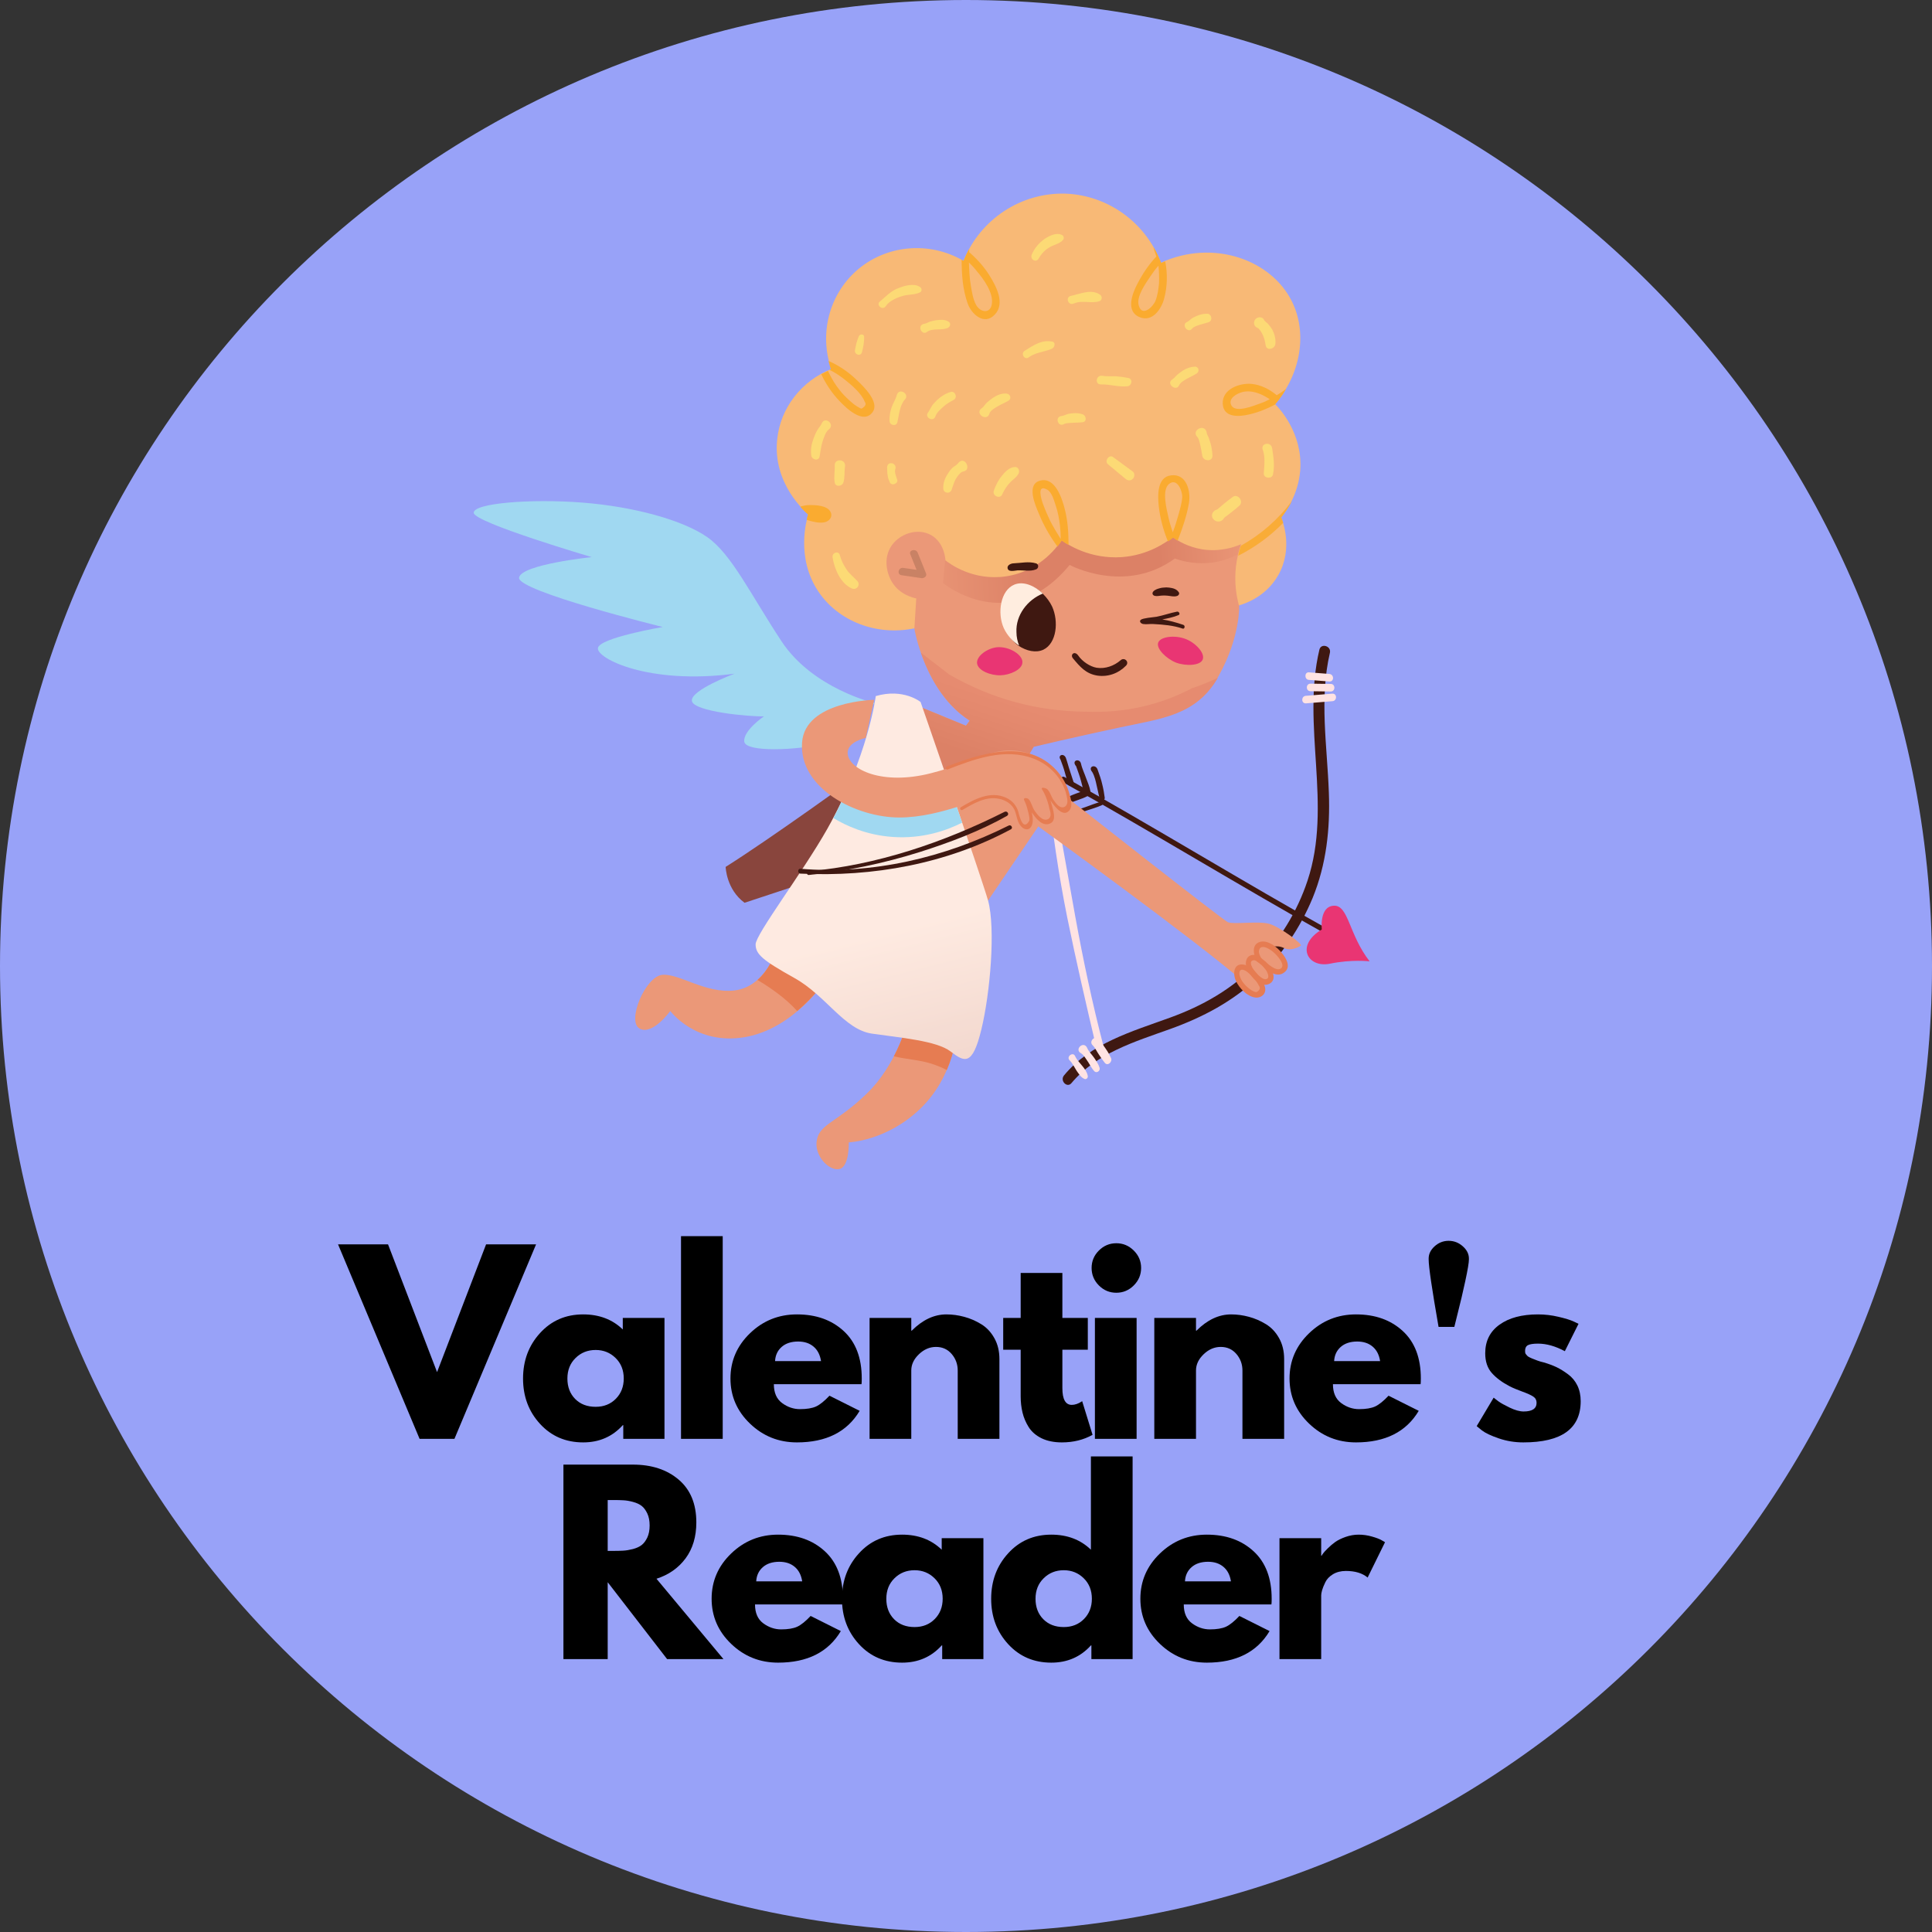<svg xmlns="http://www.w3.org/2000/svg" xmlns:xlink="http://www.w3.org/1999/xlink" width="500" zoomAndPan="magnify" viewBox="0 0 375 375" height="500" preserveAspectRatio="xMidYMid meet" version="1.0"><rect x="0" y="0" width="375" height="375" fill="#333333" stroke="none"/><defs><g/><clipPath id="3a33f49ab5"><path d="M 187.5 0 C 83.945 0 0 83.945 0 187.5 C 0 291.055 83.945 375 187.5 375 C 291.055 375 375 291.055 375 187.5 C 375 83.945 291.055 0 187.5 0 " clip-rule="nonzero"/></clipPath><clipPath id="1dc26541e4"><path d="M 91.949 97 L 170 97 L 170 146 L 91.949 146 Z M 91.949 97 " clip-rule="nonzero"/></clipPath><clipPath id="9c74e2815c"><path d="M 178 126 L 237 126 L 237 155 L 178 155 Z M 178 126 " clip-rule="nonzero"/></clipPath><clipPath id="afa4bdb0d4"><path d="M 178.32 137.098 C 178.32 137.098 179.785 144.641 182.93 154.172 C 183.613 153.91 184.293 153.648 184.977 153.438 C 190.008 150.77 195.406 149.301 201.066 148.934 L 199.336 147.152 L 200.645 144.953 C 200.645 144.953 209.242 142.91 217.418 141.184 C 225.488 139.453 232.145 138.879 236.391 131.547 C 234.766 132.332 233.086 133.012 231.359 133.59 C 225.07 136.887 218.254 138.406 210.969 138.145 C 201.434 138.094 192.523 135.684 184.242 130.918 C 182.406 129.504 180.574 128.09 178.738 126.676 C 180.152 130.762 182.984 136.523 188.227 139.875 L 187.492 140.867 Z M 178.32 137.098 " clip-rule="nonzero"/></clipPath><linearGradient x1="201.106" gradientTransform="matrix(0.524, 0, 0, 0.524, 91.948, 37.577)" y1="234.457" x2="227.23" gradientUnits="userSpaceOnUse" y2="154.344" id="a368079be5"><stop stop-opacity="1" stop-color="rgb(86.299%, 50.6%, 39.999%)" offset="0"/><stop stop-opacity="1" stop-color="rgb(86.473%, 50.774%, 40.173%)" offset="0.25"/><stop stop-opacity="1" stop-color="rgb(86.761%, 51.062%, 40.462%)" offset="0.266"/><stop stop-opacity="1" stop-color="rgb(86.992%, 51.291%, 40.692%)" offset="0.281"/><stop stop-opacity="1" stop-color="rgb(87.221%, 51.521%, 40.921%)" offset="0.297"/><stop stop-opacity="1" stop-color="rgb(87.451%, 51.75%, 41.15%)" offset="0.312"/><stop stop-opacity="1" stop-color="rgb(87.68%, 51.981%, 41.38%)" offset="0.328"/><stop stop-opacity="1" stop-color="rgb(87.909%, 52.209%, 41.609%)" offset="0.344"/><stop stop-opacity="1" stop-color="rgb(88.139%, 52.438%, 41.84%)" offset="0.359"/><stop stop-opacity="1" stop-color="rgb(88.368%, 52.669%, 42.068%)" offset="0.375"/><stop stop-opacity="1" stop-color="rgb(88.597%, 52.898%, 42.297%)" offset="0.391"/><stop stop-opacity="1" stop-color="rgb(88.828%, 53.127%, 42.528%)" offset="0.406"/><stop stop-opacity="1" stop-color="rgb(89.056%, 53.357%, 42.757%)" offset="0.408"/><stop stop-opacity="1" stop-color="rgb(89.172%, 53.471%, 42.871%)" offset="0.422"/><stop stop-opacity="1" stop-color="rgb(89.287%, 53.586%, 42.986%)" offset="0.438"/><stop stop-opacity="1" stop-color="rgb(89.516%, 53.816%, 43.216%)" offset="0.453"/><stop stop-opacity="1" stop-color="rgb(89.745%, 54.045%, 43.445%)" offset="0.469"/><stop stop-opacity="1" stop-color="rgb(90.03%, 54.329%, 43.73%)" offset="0.5"/><stop stop-opacity="1" stop-color="rgb(90.199%, 54.5%, 43.9%)" offset="0.592"/><stop stop-opacity="1" stop-color="rgb(90.199%, 54.5%, 43.9%)" offset="1"/></linearGradient><clipPath id="83740513e6"><path d="M 183 96 L 243 96 L 243 118 L 183 118 Z M 183 96 " clip-rule="nonzero"/></clipPath><clipPath id="79021c829c"><path d="M 207.617 109.652 C 207.617 109.652 218.359 115.469 228.055 108.398 C 228.055 108.398 234.766 111.227 241.262 106.984 C 243.098 105.777 242.102 104.051 239.637 102.164 C 232.355 100.906 217.156 98.289 205.781 96.402 C 196.086 101.535 183.457 108.762 183.457 108.762 L 183.035 113.164 C 183.09 113.215 195.98 123.797 207.617 109.652 Z M 207.617 109.652 " clip-rule="nonzero"/></clipPath><linearGradient x1="172.032" gradientTransform="matrix(0.524, 0, 0, 0.524, 91.948, 37.577)" y1="134.018" x2="289.264" gradientUnits="userSpaceOnUse" y2="127.239" id="50a252ac73"><stop stop-opacity="1" stop-color="rgb(90.901%, 57.619%, 45.537%)" offset="0"/><stop stop-opacity="1" stop-color="rgb(90.837%, 57.52%, 45.459%)" offset="0.008"/><stop stop-opacity="1" stop-color="rgb(90.707%, 57.324%, 45.305%)" offset="0.016"/><stop stop-opacity="1" stop-color="rgb(90.579%, 57.129%, 45.149%)" offset="0.023"/><stop stop-opacity="1" stop-color="rgb(90.451%, 56.932%, 44.995%)" offset="0.026"/><stop stop-opacity="1" stop-color="rgb(90.387%, 56.834%, 44.919%)" offset="0.031"/><stop stop-opacity="1" stop-color="rgb(90.323%, 56.737%, 44.841%)" offset="0.039"/><stop stop-opacity="1" stop-color="rgb(90.193%, 56.54%, 44.685%)" offset="0.047"/><stop stop-opacity="1" stop-color="rgb(90.065%, 56.345%, 44.531%)" offset="0.055"/><stop stop-opacity="1" stop-color="rgb(89.937%, 56.148%, 44.377%)" offset="0.062"/><stop stop-opacity="1" stop-color="rgb(89.809%, 55.952%, 44.221%)" offset="0.07"/><stop stop-opacity="1" stop-color="rgb(89.68%, 55.756%, 44.067%)" offset="0.078"/><stop stop-opacity="1" stop-color="rgb(89.551%, 55.56%, 43.913%)" offset="0.086"/><stop stop-opacity="1" stop-color="rgb(89.423%, 55.363%, 43.758%)" offset="0.094"/><stop stop-opacity="1" stop-color="rgb(89.294%, 55.168%, 43.604%)" offset="0.102"/><stop stop-opacity="1" stop-color="rgb(89.166%, 54.971%, 43.449%)" offset="0.109"/><stop stop-opacity="1" stop-color="rgb(88.972%, 54.678%, 43.216%)" offset="0.125"/><stop stop-opacity="1" stop-color="rgb(88.78%, 54.384%, 42.984%)" offset="0.133"/><stop stop-opacity="1" stop-color="rgb(88.652%, 54.189%, 42.83%)" offset="0.141"/><stop stop-opacity="1" stop-color="rgb(88.524%, 53.992%, 42.676%)" offset="0.148"/><stop stop-opacity="1" stop-color="rgb(88.394%, 53.796%, 42.52%)" offset="0.156"/><stop stop-opacity="1" stop-color="rgb(88.266%, 53.6%, 42.366%)" offset="0.164"/><stop stop-opacity="1" stop-color="rgb(88.138%, 53.404%, 42.212%)" offset="0.172"/><stop stop-opacity="1" stop-color="rgb(88.01%, 53.207%, 42.056%)" offset="0.18"/><stop stop-opacity="1" stop-color="rgb(87.881%, 53.012%, 41.902%)" offset="0.188"/><stop stop-opacity="1" stop-color="rgb(87.752%, 52.815%, 41.748%)" offset="0.195"/><stop stop-opacity="1" stop-color="rgb(87.624%, 52.62%, 41.592%)" offset="0.203"/><stop stop-opacity="1" stop-color="rgb(87.495%, 52.423%, 41.438%)" offset="0.211"/><stop stop-opacity="1" stop-color="rgb(87.367%, 52.228%, 41.284%)" offset="0.219"/><stop stop-opacity="1" stop-color="rgb(87.239%, 52.032%, 41.129%)" offset="0.227"/><stop stop-opacity="1" stop-color="rgb(87.109%, 51.836%, 40.974%)" offset="0.234"/><stop stop-opacity="1" stop-color="rgb(86.981%, 51.64%, 40.82%)" offset="0.242"/><stop stop-opacity="1" stop-color="rgb(86.853%, 51.443%, 40.665%)" offset="0.25"/><stop stop-opacity="1" stop-color="rgb(86.725%, 51.248%, 40.511%)" offset="0.258"/><stop stop-opacity="1" stop-color="rgb(86.597%, 51.051%, 40.356%)" offset="0.266"/><stop stop-opacity="1" stop-color="rgb(86.415%, 50.777%, 40.138%)" offset="0.281"/><stop stop-opacity="1" stop-color="rgb(86.299%, 50.6%, 39.999%)" offset="0.312"/><stop stop-opacity="1" stop-color="rgb(86.299%, 50.6%, 39.999%)" offset="0.375"/><stop stop-opacity="1" stop-color="rgb(86.299%, 50.6%, 39.999%)" offset="0.5"/><stop stop-opacity="1" stop-color="rgb(86.299%, 50.6%, 39.999%)" offset="0.625"/><stop stop-opacity="1" stop-color="rgb(86.299%, 50.6%, 39.999%)" offset="0.688"/><stop stop-opacity="1" stop-color="rgb(86.427%, 50.793%, 40.154%)" offset="0.703"/><stop stop-opacity="1" stop-color="rgb(86.633%, 51.109%, 40.402%)" offset="0.711"/><stop stop-opacity="1" stop-color="rgb(86.792%, 51.35%, 40.591%)" offset="0.719"/><stop stop-opacity="1" stop-color="rgb(86.949%, 51.591%, 40.782%)" offset="0.727"/><stop stop-opacity="1" stop-color="rgb(87.108%, 51.833%, 40.971%)" offset="0.734"/><stop stop-opacity="1" stop-color="rgb(87.265%, 52.074%, 41.162%)" offset="0.742"/><stop stop-opacity="1" stop-color="rgb(87.424%, 52.315%, 41.351%)" offset="0.75"/><stop stop-opacity="1" stop-color="rgb(87.581%, 52.556%, 41.542%)" offset="0.758"/><stop stop-opacity="1" stop-color="rgb(87.74%, 52.795%, 41.731%)" offset="0.766"/><stop stop-opacity="1" stop-color="rgb(87.897%, 53.036%, 41.922%)" offset="0.773"/><stop stop-opacity="1" stop-color="rgb(88.055%, 53.278%, 42.113%)" offset="0.781"/><stop stop-opacity="1" stop-color="rgb(88.213%, 53.519%, 42.302%)" offset="0.789"/><stop stop-opacity="1" stop-color="rgb(88.371%, 53.76%, 42.493%)" offset="0.797"/><stop stop-opacity="1" stop-color="rgb(88.528%, 54.001%, 42.682%)" offset="0.805"/><stop stop-opacity="1" stop-color="rgb(88.687%, 54.242%, 42.873%)" offset="0.812"/><stop stop-opacity="1" stop-color="rgb(88.844%, 54.483%, 43.062%)" offset="0.82"/><stop stop-opacity="1" stop-color="rgb(89.003%, 54.724%, 43.253%)" offset="0.828"/><stop stop-opacity="1" stop-color="rgb(89.16%, 54.964%, 43.442%)" offset="0.836"/><stop stop-opacity="1" stop-color="rgb(89.319%, 55.205%, 43.633%)" offset="0.844"/><stop stop-opacity="1" stop-color="rgb(89.476%, 55.446%, 43.823%)" offset="0.852"/><stop stop-opacity="1" stop-color="rgb(89.635%, 55.687%, 44.012%)" offset="0.859"/><stop stop-opacity="1" stop-color="rgb(89.792%, 55.928%, 44.203%)" offset="0.867"/><stop stop-opacity="1" stop-color="rgb(89.951%, 56.169%, 44.392%)" offset="0.875"/><stop stop-opacity="1" stop-color="rgb(90.108%, 56.41%, 44.583%)" offset="0.883"/><stop stop-opacity="1" stop-color="rgb(90.266%, 56.651%, 44.772%)" offset="0.891"/><stop stop-opacity="1" stop-color="rgb(90.424%, 56.892%, 44.963%)" offset="0.898"/><stop stop-opacity="1" stop-color="rgb(90.582%, 57.132%, 45.152%)" offset="0.906"/><stop stop-opacity="1" stop-color="rgb(90.739%, 57.373%, 45.343%)" offset="0.914"/><stop stop-opacity="1" stop-color="rgb(90.898%, 57.614%, 45.534%)" offset="0.922"/><stop stop-opacity="1" stop-color="rgb(91.055%, 57.855%, 45.723%)" offset="0.93"/><stop stop-opacity="1" stop-color="rgb(91.214%, 58.096%, 45.914%)" offset="0.938"/><stop stop-opacity="1" stop-color="rgb(91.371%, 58.337%, 46.103%)" offset="0.945"/><stop stop-opacity="1" stop-color="rgb(91.53%, 58.578%, 46.294%)" offset="0.953"/><stop stop-opacity="1" stop-color="rgb(91.687%, 58.82%, 46.483%)" offset="0.961"/><stop stop-opacity="1" stop-color="rgb(91.846%, 59.061%, 46.674%)" offset="0.969"/><stop stop-opacity="1" stop-color="rgb(92.003%, 59.3%, 46.863%)" offset="0.974"/><stop stop-opacity="1" stop-color="rgb(92.082%, 59.421%, 46.959%)" offset="0.977"/><stop stop-opacity="1" stop-color="rgb(92.14%, 59.509%, 47.029%)" offset="0.984"/><stop stop-opacity="1" stop-color="rgb(92.2%, 59.599%, 47.099%)" offset="1"/></linearGradient><clipPath id="5738341f96"><path d="M 150 37.5 L 253 37.5 L 253 123 L 150 123 Z M 150 37.5 " clip-rule="nonzero"/></clipPath><clipPath id="29c2b7bdab"><path d="M 146 134 L 193 134 L 193 206 L 146 206 Z M 146 134 " clip-rule="nonzero"/></clipPath><clipPath id="f11d4e062b"><path d="M 178.688 136.262 C 178.688 136.262 175.383 133.535 169.984 135.109 C 169.984 135.109 168.52 146.789 160.551 160.93 C 155.781 169.359 146.664 181.355 146.664 183.293 C 146.664 185.23 148.027 186.383 154.211 189.84 C 160.395 193.297 163.855 199.844 169.254 200.629 C 174.652 201.414 181.777 201.992 184.504 204.086 C 187.23 206.18 188.75 206.965 190.477 199.844 C 192.207 192.719 193.258 180.254 191.789 174.809 C 190.215 169.414 178.688 136.262 178.688 136.262 Z M 178.688 136.262 " clip-rule="nonzero"/></clipPath><linearGradient x1="124.311" gradientTransform="matrix(0.524, 0, 0, 0.524, 91.948, 37.577)" y1="178.24" x2="162.529" gradientUnits="userSpaceOnUse" y2="331.111" id="0f8edc8d88"><stop stop-opacity="1" stop-color="rgb(99.599%, 91.8%, 88.199%)" offset="0"/><stop stop-opacity="1" stop-color="rgb(99.599%, 91.8%, 88.199%)" offset="0.137"/><stop stop-opacity="1" stop-color="rgb(99.599%, 91.8%, 88.199%)" offset="0.5"/><stop stop-opacity="1" stop-color="rgb(99.583%, 91.776%, 88.174%)" offset="0.625"/><stop stop-opacity="1" stop-color="rgb(99.466%, 91.588%, 87.982%)" offset="0.641"/><stop stop-opacity="1" stop-color="rgb(99.257%, 91.258%, 87.643%)" offset="0.656"/><stop stop-opacity="1" stop-color="rgb(99.049%, 90.929%, 87.305%)" offset="0.672"/><stop stop-opacity="1" stop-color="rgb(98.84%, 90.599%, 86.964%)" offset="0.688"/><stop stop-opacity="1" stop-color="rgb(98.631%, 90.269%, 86.626%)" offset="0.703"/><stop stop-opacity="1" stop-color="rgb(98.424%, 89.94%, 86.287%)" offset="0.719"/><stop stop-opacity="1" stop-color="rgb(98.215%, 89.61%, 85.948%)" offset="0.734"/><stop stop-opacity="1" stop-color="rgb(98.007%, 89.281%, 85.609%)" offset="0.75"/><stop stop-opacity="1" stop-color="rgb(97.798%, 88.951%, 85.271%)" offset="0.766"/><stop stop-opacity="1" stop-color="rgb(97.591%, 88.622%, 84.93%)" offset="0.781"/><stop stop-opacity="1" stop-color="rgb(97.382%, 88.292%, 84.592%)" offset="0.797"/><stop stop-opacity="1" stop-color="rgb(97.173%, 87.962%, 84.253%)" offset="0.812"/><stop stop-opacity="1" stop-color="rgb(96.965%, 87.633%, 83.914%)" offset="0.828"/><stop stop-opacity="1" stop-color="rgb(96.756%, 87.303%, 83.575%)" offset="0.844"/><stop stop-opacity="1" stop-color="rgb(96.548%, 86.972%, 83.237%)" offset="0.859"/><stop stop-opacity="1" stop-color="rgb(96.339%, 86.642%, 82.896%)" offset="0.863"/><stop stop-opacity="1" stop-color="rgb(96.236%, 86.478%, 82.727%)" offset="0.875"/><stop stop-opacity="1" stop-color="rgb(96.132%, 86.313%, 82.558%)" offset="0.891"/><stop stop-opacity="1" stop-color="rgb(95.923%, 85.983%, 82.219%)" offset="0.906"/><stop stop-opacity="1" stop-color="rgb(95.715%, 85.654%, 81.88%)" offset="0.922"/><stop stop-opacity="1" stop-color="rgb(95.506%, 85.324%, 81.541%)" offset="0.938"/><stop stop-opacity="1" stop-color="rgb(95.297%, 84.995%, 81.203%)" offset="0.953"/><stop stop-opacity="1" stop-color="rgb(95.09%, 84.665%, 80.862%)" offset="0.969"/><stop stop-opacity="1" stop-color="rgb(94.881%, 84.335%, 80.524%)" offset="0.984"/><stop stop-opacity="1" stop-color="rgb(94.673%, 84.006%, 80.185%)" offset="1"/></linearGradient><clipPath id="26032f1353"><path d="M 253 175 L 265.949 175 L 265.949 188 L 253 188 Z M 253 175 " clip-rule="nonzero"/></clipPath></defs><g clip-path="url(#3a33f49ab5)"><rect x="-37.5" width="450" fill="#98a2f8" y="-37.5" height="450" fill-opacity="1"/></g><path fill="#3f1811" d="M 256.094 126.098 C 252.582 140.922 258.664 156.266 253.789 170.934 C 251.797 176.957 248.391 182.453 243.988 187.012 C 239.219 191.934 233.453 195.234 227.059 197.539 C 219.723 200.211 211.703 202.461 206.516 208.746 C 205.676 209.793 207.145 211.262 207.984 210.215 C 212.855 204.398 220.246 202.199 227.113 199.738 C 233.508 197.434 239.273 194.395 244.25 189.684 C 248.809 185.387 252.375 180.098 254.785 174.285 C 257.457 167.738 258.191 160.875 257.93 153.859 C 257.613 144.797 256.043 135.633 258.141 126.676 C 258.402 125.367 256.41 124.789 256.094 126.098 Z M 256.094 126.098 " fill-opacity="1" fill-rule="nonzero"/><path fill="#ffe3e3" d="M 203.266 152.391 C 203.738 154.645 203.844 157 204.105 159.305 C 204.367 161.348 204.629 163.391 204.945 165.434 C 205.574 169.676 206.305 173.863 207.145 178.055 C 208.875 186.539 210.812 194.918 212.805 203.352 C 213.016 204.242 214.379 203.875 214.168 202.984 C 212.02 194.711 210.238 186.332 208.719 177.949 C 207.984 173.863 207.25 169.727 206.516 165.641 C 206.148 163.602 205.781 161.559 205.414 159.461 C 204.996 157.105 204.418 154.695 204.262 152.285 C 204.211 151.5 203.109 151.66 203.266 152.391 Z M 203.266 152.391 " fill-opacity="1" fill-rule="nonzero"/><path fill="#3f1811" d="M 205.836 147.414 C 206.148 148.254 206.465 149.094 206.672 149.879 C 206.883 150.664 207.094 151.395 207.355 152.184 C 207.562 152.863 208.613 152.547 208.402 151.867 C 208.141 151.133 207.93 150.348 207.668 149.617 C 207.406 148.883 207.25 148.148 206.883 147.102 C 206.465 146.105 205.258 146.578 205.836 147.414 Z M 205.836 147.414 " fill-opacity="1" fill-rule="nonzero"/><path fill="#3f1811" d="M 208.875 148.727 C 209.188 149.617 209.609 150.715 209.816 151.555 C 210.027 152.391 210.238 153.281 210.551 154.066 C 210.812 154.695 211.758 154.227 211.652 153.598 C 211.496 152.707 211.129 151.867 210.812 151.031 C 210.551 150.246 210.027 149.195 209.816 148.203 C 209.555 147.102 207.879 147.574 208.875 148.727 Z M 208.875 148.727 " fill-opacity="1" fill-rule="nonzero"/><path fill="#3f1811" d="M 212.02 149.879 C 212.492 150.715 212.699 151.711 212.855 152.445 C 213.066 153.281 213.223 154.172 213.434 155.012 C 213.59 155.535 214.48 155.43 214.43 154.852 C 214.324 154.016 214.168 153.125 213.957 152.285 C 213.75 151.344 213.434 150.453 213.016 149.301 C 212.594 148.254 211.074 148.777 212.02 149.879 Z M 212.02 149.879 " fill-opacity="1" fill-rule="nonzero"/><path fill="#3f1811" d="M 207.93 158.676 C 209.66 157.473 211.965 157.156 213.906 156.266 C 214.273 156.109 214.012 155.586 213.645 155.641 C 211.652 156.164 209.66 157.262 207.617 157.418 C 206.465 157.578 207.094 159.254 207.93 158.676 Z M 207.93 158.676 " fill-opacity="1" fill-rule="nonzero"/><path fill="#3f1811" d="M 205.676 156.949 C 206.41 156.215 207.879 155.797 208.82 155.43 C 209.66 155.113 210.551 154.852 211.336 154.383 C 211.703 154.121 211.598 153.438 211.074 153.438 C 210.027 153.543 209.031 153.961 208.09 154.328 C 207.094 154.75 205.992 155.43 204.891 155.586 C 203.633 155.742 204.578 157.996 205.676 156.949 Z M 205.676 156.949 " fill-opacity="1" fill-rule="nonzero"/><path fill="#89453d" d="M 166.738 150.348 C 166.738 150.348 149.598 162.762 140.848 168.262 C 140.848 168.262 140.953 172.609 144.516 175.227 L 163.227 169.047 Z M 166.738 150.348 " fill-opacity="1" fill-rule="nonzero"/><g clip-path="url(#1dc26541e4)"><path fill="#a0d8f1" d="M 169.777 136.469 C 169.777 136.469 157.773 133.695 151.695 124.477 C 145.617 115.258 142 107.559 137.281 104.258 C 132.566 100.961 123.078 98.34 113.07 97.555 C 103.059 96.77 91.844 97.66 91.949 99.547 C 92.055 101.43 114.852 108.137 114.852 108.137 C 114.852 108.137 101.172 109.551 100.754 112.117 C 100.332 114.734 128.637 121.699 128.637 121.699 C 128.637 121.699 116.32 123.797 116.059 125.785 C 115.742 127.777 125.859 132.961 142.574 130.762 C 142.574 130.762 133.98 133.957 134.297 136.051 C 134.609 138.145 145.617 139.141 148.289 139.035 C 148.289 139.035 144.199 141.812 144.461 143.961 C 144.777 146.055 154.578 145.637 159.766 144.379 Z M 169.777 136.469 " fill-opacity="1" fill-rule="nonzero"/></g><path fill="#eb9878" d="M 150.281 185.387 C 150.281 185.387 148.133 191.621 142.523 192.25 C 136.914 192.879 131.883 188.949 128.582 189.211 C 125.281 189.473 121.613 198.219 124.129 199.633 C 126.645 201.047 130.102 196.23 130.102 196.23 C 130.102 196.23 135.027 202.934 144.566 201.309 C 154.105 199.688 160.289 190.258 160.289 190.258 Z M 150.281 185.387 " fill-opacity="1" fill-rule="nonzero"/><path fill="#e67c52" d="M 154.734 196.23 C 158.246 193.297 160.289 190.207 160.289 190.207 L 150.281 185.387 C 150.281 185.387 149.336 188.164 147.031 190.207 C 149.809 191.883 152.535 193.82 154.734 196.23 Z M 154.734 196.23 " fill-opacity="1" fill-rule="nonzero"/><path fill="#eb9878" d="M 176.066 198.586 C 176.066 198.586 174.023 206.703 168.203 212.309 C 162.387 217.914 159.191 218.121 158.562 221.211 C 157.934 224.25 160.867 227.289 162.859 226.922 C 164.902 226.555 164.746 221.734 164.746 221.734 C 164.746 221.734 172.082 221.473 178.582 215.242 C 185.082 209.008 185.551 200.891 185.551 200.891 Z M 176.066 198.586 " fill-opacity="1" fill-rule="nonzero"/><path fill="#e67c52" d="M 180.73 206.441 C 181.832 206.809 182.828 207.176 183.77 207.699 C 185.395 203.93 185.605 200.891 185.605 200.891 L 176.066 198.586 C 176.066 198.586 175.332 201.52 173.5 205.027 C 175.855 205.605 178.371 205.707 180.73 206.441 Z M 180.73 206.441 " fill-opacity="1" fill-rule="nonzero"/><path fill="#eb9878" d="M 177.48 122.016 C 177.48 122.016 179.473 134.324 188.227 139.875 L 187.492 140.867 L 178.32 137.098 C 178.32 137.098 182.566 158.52 191.734 174.859 L 201.535 160.406 C 201.535 160.406 232.195 182.559 241.367 190.574 L 245.613 184.129 C 245.613 184.129 247.656 183.238 249.125 183.973 C 250.594 184.707 252.059 183.816 252.48 183.555 C 252.898 183.238 248.391 179.887 246.348 179.312 C 244.305 178.734 239.324 179.469 238.328 178.996 C 237.332 178.578 206.203 154.066 206.203 154.066 L 199.336 147.051 L 200.645 144.848 C 200.645 144.848 209.242 142.809 217.418 141.078 C 225.594 139.352 232.301 138.723 236.547 131.18 C 240.793 123.586 240.531 117.457 240.531 117.457 L 243.988 102.898 C 243.988 102.898 191.473 93.73 191.473 94.309 C 191.473 94.883 165.949 99.859 165.793 100.438 C 165.582 101.062 177.48 122.016 177.48 122.016 Z M 177.48 122.016 " fill-opacity="1" fill-rule="nonzero"/><g clip-path="url(#9c74e2815c)"><g clip-path="url(#afa4bdb0d4)"><path fill="url(#a368079be5)" d="M 178.32 126.676 L 178.32 154.172 L 236.391 154.172 L 236.391 126.676 Z M 178.32 126.676 " fill-rule="nonzero"/></g></g><g clip-path="url(#83740513e6)"><g clip-path="url(#79021c829c)"><path fill="url(#50a252ac73)" d="M 183.035 96.402 L 183.035 123.797 L 243.098 123.797 L 243.098 96.402 Z M 183.035 96.402 " fill-rule="nonzero"/></g></g><g clip-path="url(#5738341f96)"><path fill="#f8b976" d="M 187.02 50.629 C 180.312 46.699 171.871 47.539 166.211 52.566 C 160.918 57.277 158.98 64.82 161.34 71.629 C 155.574 73.934 151.484 79.172 150.855 85.246 C 149.914 93.891 156.41 99.441 156.883 99.809 C 156.57 100.855 154.422 108.188 158.824 114.785 C 162.703 120.602 170.145 123.48 177.48 121.961 C 177.586 120.023 177.742 118.086 177.848 116.148 C 177.324 116.043 174.703 115.469 173.184 113.059 C 171.926 111.016 171.402 107.82 173.395 105.465 C 175.121 103.422 178.32 102.48 180.781 103.895 C 183.297 105.359 183.508 108.5 183.508 108.762 C 184.293 109.391 188.906 112.848 195.352 111.855 C 202.113 110.805 205.574 105.621 206.043 104.836 C 207.25 105.727 211.598 108.555 217.73 108.137 C 222.867 107.77 226.379 105.254 227.637 104.258 C 228.633 104.992 230.57 106.145 233.297 106.617 C 236.859 107.191 239.742 106.145 240.895 105.621 C 240.477 106.773 240.109 108.238 239.902 109.914 C 239.535 113.109 240.004 115.73 240.477 117.512 C 241.367 117.25 245.613 115.992 248.078 111.695 C 251.117 106.406 248.914 101.012 248.652 100.438 C 249.648 99.18 252.008 95.984 252.375 91.27 C 252.898 84.094 248.285 79.223 247.5 78.438 C 252.48 72.574 253.789 64.715 250.801 58.59 C 246.82 50.418 235.5 46.332 225.332 50.996 C 222.395 43.191 215.059 37.902 206.832 37.586 C 198.234 37.324 190.27 42.508 187.02 50.629 Z M 187.02 50.629 " fill-opacity="1" fill-rule="nonzero"/></g><g clip-path="url(#29c2b7bdab)"><g clip-path="url(#f11d4e062b)"><path fill="url(#0f8edc8d88)" d="M 146.664 133.535 L 146.664 206.965 L 193.258 206.965 L 193.258 133.535 Z M 146.664 133.535 " fill-rule="nonzero"/></g></g><path fill="#a0d8f1" d="M 184.293 152.547 C 177.691 152.707 171.086 152.863 164.535 153.02 C 163.75 154.852 162.805 156.789 161.758 158.781 C 164.168 160.246 168.098 162.082 173.234 162.449 C 179.055 162.867 183.77 161.191 186.758 159.672 C 185.918 157.316 185.133 154.906 184.293 152.547 Z M 184.293 152.547 " fill-opacity="1" fill-rule="nonzero"/><path fill="#eb9878" d="M 169.672 135.84 C 169.672 135.84 156.254 136.051 155.68 144.117 C 155.051 153.02 166.16 158.676 174.547 158.676 C 182.93 158.676 191.578 154.121 193.414 154.277 C 195.246 154.488 197.816 161.086 199.23 160.195 C 200.699 159.305 199.336 154.852 199.336 154.852 C 199.336 154.852 202.742 159.723 204 158.625 C 205.258 157.578 203.004 152.707 203.004 152.707 C 203.004 152.707 205.52 157.367 206.883 156.789 C 208.246 156.215 206.566 148.41 199.965 146.316 C 193.359 144.168 190.164 147.68 180.676 150.086 C 171.242 152.496 164.797 149.355 164.535 146.316 C 164.328 143.961 168.047 143.227 168.047 143.227 Z M 169.672 135.84 " fill-opacity="1" fill-rule="nonzero"/><path fill="#3f1811" d="M 197.082 114.055 C 194.41 115.152 193.781 118.871 195.09 121.805 C 195.668 123.113 196.453 124.477 197.66 125.312 C 199.23 126.363 201.066 126.781 202.531 126.098 C 205.102 124.844 205.52 120.602 204.211 117.719 C 203.789 116.828 203.16 115.992 202.426 115.258 C 200.805 113.688 198.863 113.27 197.082 114.055 Z M 197.082 114.055 " fill-opacity="1" fill-rule="nonzero"/><path fill="#ffeddf" d="M 197.293 122.695 C 197.133 119.395 199.441 116.41 202.426 115.207 C 200.805 113.688 198.652 112.742 196.871 113.477 C 194.199 114.578 193.52 118.977 194.828 121.91 C 195.457 123.27 196.559 124.527 197.816 125.312 C 197.5 124.527 197.293 123.637 197.293 122.695 Z M 197.293 122.695 " fill-opacity="1" fill-rule="nonzero"/><path fill="#e93573" d="M 193.52 125.629 C 191.633 125.836 189.535 127.305 189.641 128.719 C 189.797 130.184 192.312 131.129 194.199 131.074 C 196.035 131.023 198.391 129.977 198.445 128.613 C 198.602 127.148 195.93 125.418 193.52 125.629 Z M 193.52 125.629 " fill-opacity="1" fill-rule="nonzero"/><path fill="#e93573" d="M 230.781 124.32 C 228.527 123.113 225.227 123.48 224.805 124.738 C 224.387 125.891 226.328 127.828 228.266 128.613 C 230.258 129.348 233.035 129.191 233.453 127.984 C 233.875 126.832 232.301 125.105 230.781 124.32 Z M 230.781 124.32 " fill-opacity="1" fill-rule="nonzero"/><path fill="#c98265" d="M 179.734 111.277 C 179.211 109.914 178.633 108.555 178.109 107.246 C 177.742 106.406 176.328 106.773 176.695 107.609 C 177.113 108.605 177.48 109.602 177.898 110.598 C 177.062 110.492 176.172 110.336 175.332 110.23 C 174.387 110.074 174.023 111.488 174.965 111.645 C 176.273 111.855 177.586 112.012 178.895 112.219 C 179.316 112.273 179.996 111.855 179.734 111.277 Z M 179.734 111.277 " fill-opacity="1" fill-rule="nonzero"/><path fill="#3f1811" d="M 201.066 109.34 C 199.648 108.922 198.184 109.289 196.766 109.34 C 196.297 109.34 195.508 109.652 195.562 110.23 C 195.668 111.121 196.926 110.754 197.5 110.703 C 198.652 110.648 199.91 110.965 201.012 110.543 C 201.641 110.387 201.695 109.496 201.066 109.34 Z M 201.066 109.34 " fill-opacity="1" fill-rule="nonzero"/><path fill="#3f1811" d="M 217.523 128.141 C 216.266 129.242 214.535 129.871 212.855 129.609 C 211.598 129.398 210.078 128.402 209.293 127.25 C 208.559 126.203 207.617 127.094 208.297 127.828 C 209.66 129.453 210.762 130.762 212.961 131.129 C 215.059 131.441 217.102 130.707 218.57 129.191 C 219.25 128.457 218.254 127.512 217.523 128.141 Z M 217.523 128.141 " fill-opacity="1" fill-rule="nonzero"/><path fill="#3f1811" d="M 224.859 115.676 C 224.91 115.676 224.91 115.676 224.859 115.676 C 225.539 115.57 226.012 115.57 226.641 115.625 C 227.27 115.676 227.848 115.887 228.477 115.676 C 228.789 115.57 229 115.207 228.789 114.945 C 228.371 114.316 227.688 114.156 226.957 114.055 C 226.59 114 226.168 114 225.801 114.055 C 225.594 114.055 225.383 114.105 225.172 114.156 C 224.703 114.262 223.602 114.629 223.707 115.258 C 223.812 115.73 224.441 115.73 224.859 115.676 Z M 224.859 115.676 " fill-opacity="1" fill-rule="nonzero"/><path fill="#3f1811" d="M 229.68 121.281 C 228.266 120.809 226.957 120.441 225.594 120.234 C 226.641 120.023 227.742 119.816 228.738 119.395 C 229.156 119.238 228.844 118.664 228.477 118.715 C 227.113 118.977 225.855 119.449 224.492 119.711 C 223.707 119.816 221.871 119.973 221.453 120.285 C 221.031 120.602 221.453 121.07 221.926 121.125 C 222.5 121.23 223.234 121.07 223.863 121.125 C 225.801 121.23 227.742 121.387 229.574 122.016 C 229.941 122.117 230.102 121.438 229.68 121.281 Z M 229.68 121.281 " fill-opacity="1" fill-rule="nonzero"/><path fill="#3f1811" d="M 206.098 151.711 C 223.652 161.504 240.738 172.031 258.297 181.824 C 258.871 182.141 259.398 181.25 258.82 180.938 C 241.262 171.141 224.176 160.613 206.621 150.82 C 206.043 150.508 205.52 151.395 206.098 151.711 Z M 206.098 151.711 " fill-opacity="1" fill-rule="nonzero"/><g clip-path="url(#26032f1353)"><path fill="#e93573" d="M 256.566 180.41 C 256.566 180.41 256.043 176.012 258.82 175.805 C 261.754 175.543 261.754 181.355 265.844 186.594 C 265.844 186.594 262.383 186.172 258.086 187.062 C 253.789 187.902 251.379 183.504 256.566 180.41 Z M 256.566 180.41 " fill-opacity="1" fill-rule="nonzero"/></g><path fill="#faab30" d="M 188.121 48.953 C 188.121 48.742 188.121 48.531 188.121 48.324 C 187.699 49.055 187.332 49.844 187.02 50.629 C 186.914 50.574 186.758 50.469 186.652 50.418 C 186.652 53.301 186.863 56.18 187.805 58.852 C 188.539 60.996 191.055 63.25 193.098 61.051 C 195.145 58.902 193.359 55.551 192.051 53.457 C 191.004 51.781 189.641 50.262 188.121 48.953 Z M 192.523 58.957 C 192.262 60.945 190.32 60.684 189.484 59.219 C 188.855 58.117 188.645 56.652 188.434 55.395 C 188.172 53.926 188.121 52.41 188.066 50.941 C 188.59 51.465 189.117 51.988 189.586 52.617 C 190.898 54.137 192.836 56.809 192.523 58.957 Z M 192.523 58.957 " fill-opacity="1" fill-rule="nonzero"/><path fill="#faab30" d="M 223.918 48.008 C 223.918 48.113 223.918 48.219 223.969 48.375 C 224.125 48.848 224.281 49.32 224.441 49.789 C 222.973 51.359 221.766 53.141 220.773 55.078 C 219.777 56.965 218.414 60.473 221.242 61.574 C 223.707 62.57 225.438 59.949 225.961 57.961 C 226.59 55.602 226.641 53.09 226.168 50.734 C 225.906 50.836 225.645 50.941 225.383 51.047 C 224.965 50 224.492 48.953 223.918 48.008 Z M 224.965 54.977 C 224.859 56.129 224.703 57.281 224.281 58.379 C 223.863 59.48 221.715 61.625 221.035 59.32 C 220.508 57.543 222.395 54.977 223.34 53.562 C 223.812 52.879 224.281 52.199 224.859 51.57 C 224.965 52.672 225.016 53.824 224.965 54.977 Z M 224.965 54.977 " fill-opacity="1" fill-rule="nonzero"/><path fill="#faab30" d="M 247.551 78.438 C 248.34 77.496 249.074 76.5 249.648 75.453 C 249.074 75.926 248.445 76.344 247.816 76.711 C 246.398 75.559 244.828 74.719 242.941 74.512 C 240.637 74.301 237.176 75.504 237.332 78.387 C 237.488 81.16 240.582 80.898 242.523 80.43 C 244.305 80.012 245.98 79.328 247.551 78.492 C 247.605 78.492 247.551 78.492 247.551 78.438 Z M 244.668 78.281 C 243.359 78.754 239.848 80.219 239.012 78.699 C 238.277 77.34 240.109 76.344 241.211 76.082 C 242.312 75.82 243.465 76.031 244.512 76.449 C 245.195 76.711 245.824 77.078 246.453 77.496 C 245.875 77.809 245.297 78.07 244.668 78.281 Z M 244.668 78.281 " fill-opacity="1" fill-rule="nonzero"/><path fill="#faab30" d="M 227.324 92.266 C 224.543 92.578 224.703 96.195 224.91 98.234 C 225.172 100.594 225.801 102.898 226.695 105.098 C 227.113 104.836 227.426 104.574 227.688 104.363 C 227.953 104.52 228.266 104.73 228.582 104.941 C 229.523 102.531 230.363 100.07 230.781 97.609 C 231.148 95.305 230.309 91.898 227.324 92.266 Z M 229.473 96.402 C 229.418 97.609 229.051 98.762 228.738 99.914 C 228.422 101.062 228.055 102.215 227.637 103.316 C 227.324 102.375 227.008 101.43 226.797 100.438 C 226.484 98.969 225.434 95.145 226.902 93.941 C 228.477 92.684 229.473 95.25 229.473 96.402 Z M 229.473 96.402 " fill-opacity="1" fill-rule="nonzero"/><path fill="#faab30" d="M 202.008 93.262 C 199.074 93.891 200.961 98.078 201.641 99.703 C 202.586 102.008 203.789 104.102 205.258 106.094 C 205.676 105.516 205.992 105.098 206.098 104.941 C 206.359 105.148 206.832 105.465 207.406 105.777 C 207.406 103.422 207.25 101.062 206.672 98.812 C 206.148 96.77 204.84 92.633 202.008 93.262 Z M 203.844 101.117 C 203.32 100.016 202.848 98.918 202.426 97.766 C 202.164 97.031 201.117 93.836 203.266 95.043 C 204.211 95.566 204.629 97.293 204.945 98.234 C 205.363 99.441 205.574 100.699 205.73 101.953 C 205.836 102.844 205.887 103.734 205.887 104.625 C 205.152 103.473 204.473 102.32 203.844 101.117 Z M 203.844 101.117 " fill-opacity="1" fill-rule="nonzero"/><path fill="#faab30" d="M 161.129 99.23 C 160.449 98.133 158.402 98.027 157.25 98.027 C 156.57 98.027 155.941 98.133 155.312 98.34 C 156.098 99.23 156.676 99.703 156.832 99.859 C 156.777 100.016 156.676 100.383 156.57 100.906 C 157.723 101.273 158.98 101.59 160.027 101.379 C 161.023 101.168 161.758 100.227 161.129 99.23 Z M 161.129 99.23 " fill-opacity="1" fill-rule="nonzero"/><path fill="#faab30" d="M 163.016 77.914 C 164.324 79.277 167.574 82.418 169.355 80.012 C 170.824 78.07 167.574 74.98 166.316 73.777 C 164.691 72.207 162.859 70.949 160.816 70.059 C 160.973 70.582 161.078 71.16 161.285 71.684 C 161.18 71.734 161.129 71.734 161.023 71.789 C 162.074 72.312 163.016 72.938 163.961 73.672 C 165.27 74.719 167.262 76.395 167.836 77.969 C 168.203 78.438 167.996 78.859 167.207 79.328 C 166.895 79.223 166.578 79.016 166.316 78.859 C 165.793 78.543 165.32 78.125 164.852 77.707 C 164.168 77.078 163.539 76.449 163.016 75.77 C 162.074 74.617 161.34 73.359 160.711 71.996 C 160.289 72.207 159.82 72.414 159.398 72.625 C 160.289 74.512 161.496 76.344 163.016 77.914 Z M 163.016 77.914 " fill-opacity="1" fill-rule="nonzero"/><path fill="#f9ac37" d="M 249.074 101.484 C 248.914 100.961 248.758 100.594 248.707 100.438 C 249.23 99.809 250.016 98.707 250.801 97.188 C 248.129 100.801 244.773 103.734 240.844 105.934 C 240.637 106.512 240.477 107.141 240.32 107.875 C 243.57 106.25 246.559 104.051 249.074 101.484 Z M 249.074 101.484 " fill-opacity="1" fill-rule="nonzero"/><path fill="#fcda75" d="M 194.516 95.984 C 194.883 95.199 195.301 94.465 195.93 93.785 C 196.453 93.156 197.344 92.684 197.711 91.898 C 197.973 91.375 197.66 90.59 196.977 90.641 C 195.879 90.695 195.039 91.637 194.41 92.422 C 193.727 93.262 193.258 94.254 192.891 95.25 C 192.574 96.246 194.094 96.926 194.516 95.984 Z M 194.516 95.984 " fill-opacity="1" fill-rule="nonzero"/><path fill="#fcda75" d="M 215.059 90.117 C 216.211 91.062 217.312 92.004 218.465 92.945 C 218.883 93.312 219.461 93.367 219.879 92.945 C 220.246 92.578 220.301 91.848 219.879 91.531 C 218.621 90.59 217.363 89.699 216.105 88.758 C 215.32 88.074 214.273 89.488 215.059 90.117 Z M 215.059 90.117 " fill-opacity="1" fill-rule="nonzero"/><path fill="#fcda75" d="M 237.648 100.383 C 237.648 100.332 237.699 100.277 237.699 100.176 C 237.543 100.383 237.387 100.594 237.227 100.801 C 238.379 99.914 239.535 99.074 240.582 98.133 C 241.473 97.348 240.266 95.723 239.273 96.457 C 238.117 97.293 237.02 98.234 235.918 99.18 C 236.18 99.074 236.391 98.969 236.652 98.863 C 236.598 98.863 236.492 98.863 236.441 98.863 C 235.5 98.918 234.871 99.965 235.5 100.75 C 236.129 101.535 237.332 101.328 237.648 100.383 Z M 237.648 100.383 " fill-opacity="1" fill-rule="nonzero"/><path fill="#fcda75" d="M 245.09 87.238 C 245.613 88.703 245.402 90.328 245.301 91.848 C 245.195 92.84 246.871 93.051 247.082 92.109 C 247.449 90.328 247.188 88.758 246.926 87.027 C 246.715 85.613 244.672 86.031 245.09 87.238 Z M 245.09 87.238 " fill-opacity="1" fill-rule="nonzero"/><path fill="#fcda75" d="M 232.406 84.828 C 232.719 85.141 232.879 85.98 232.984 86.453 C 233.141 87.082 233.246 87.762 233.348 88.391 C 233.508 89.594 235.395 89.699 235.34 88.391 C 235.289 87.605 235.184 86.82 234.973 86.086 C 234.871 85.719 234.711 85.352 234.605 84.934 C 234.504 84.723 234.293 84.355 234.242 84.094 C 233.977 82 231.098 83.52 232.406 84.828 Z M 232.406 84.828 " fill-opacity="1" fill-rule="nonzero"/><path fill="#fcda75" d="M 228.844 74.824 C 229.105 74.195 229.941 73.777 230.469 73.465 C 231.098 73.148 231.727 72.836 232.301 72.469 C 232.879 72.102 232.668 71.16 231.934 71.16 C 231.043 71.211 230.309 71.473 229.574 71.945 C 229.262 72.152 228.895 72.414 228.582 72.676 C 228.266 72.938 227.953 73.359 227.586 73.621 C 226.223 74.406 228.266 76.082 228.844 74.824 Z M 228.844 74.824 " fill-opacity="1" fill-rule="nonzero"/><path fill="#fcda75" d="M 231.359 63.824 C 231.672 63.406 232.406 63.199 232.879 63.039 C 233.402 62.883 233.977 62.727 234.504 62.57 C 235.445 62.359 235.234 60.895 234.293 60.895 C 233.508 60.895 232.879 61.051 232.195 61.363 C 231.883 61.523 231.566 61.625 231.305 61.836 C 230.992 62.047 230.73 62.359 230.363 62.516 C 229.262 63.039 230.57 64.77 231.359 63.824 Z M 231.359 63.824 " fill-opacity="1" fill-rule="nonzero"/><path fill="#fcda75" d="M 244.406 63.723 C 244.461 63.723 244.512 63.723 244.617 63.723 C 244.406 63.617 244.199 63.562 243.988 63.461 C 245.035 64.402 245.457 65.66 245.664 67.02 C 245.824 68.172 247.449 67.754 247.551 66.758 C 247.656 65.816 247.395 64.875 246.977 64.035 C 246.766 63.668 246.504 63.301 246.191 62.938 C 245.98 62.672 245.457 62.359 245.352 62.098 C 245.035 61.363 243.938 61.469 243.57 62.098 C 243.098 62.883 243.676 63.668 244.406 63.723 Z M 244.406 63.723 " fill-opacity="1" fill-rule="nonzero"/><path fill="#fcda75" d="M 213.695 74.613 C 215.371 74.562 217.051 75.141 218.781 74.98 C 219.672 74.93 219.984 73.566 218.988 73.359 C 218.203 73.199 217.418 73.098 216.629 73.043 C 215.738 72.992 214.797 73.098 213.957 72.938 C 212.648 72.781 212.492 74.668 213.695 74.613 Z M 213.695 74.613 " fill-opacity="1" fill-rule="nonzero"/><path fill="#fcda75" d="M 206.516 82.312 C 206.988 82.051 207.93 82.105 208.453 82.051 C 209.031 82.051 209.609 82 210.184 81.949 C 211.023 81.789 210.812 80.691 210.184 80.43 C 209.504 80.168 208.875 80.168 208.141 80.219 C 207.824 80.273 207.512 80.273 207.195 80.375 C 206.832 80.48 206.465 80.691 206.098 80.742 C 204.629 80.848 205.363 82.996 206.516 82.312 Z M 206.516 82.312 " fill-opacity="1" fill-rule="nonzero"/><path fill="#fcda75" d="M 192.051 80.273 C 192.207 79.695 193.203 79.121 193.676 78.859 C 194.355 78.438 195.09 78.176 195.773 77.758 C 196.402 77.34 196.086 76.5 195.406 76.395 C 194.41 76.293 193.465 76.711 192.629 77.285 C 192.262 77.547 191.84 77.863 191.527 78.176 C 191.211 78.438 190.949 78.961 190.637 79.172 C 189.012 80.219 191.578 81.949 192.051 80.273 Z M 192.051 80.273 " fill-opacity="1" fill-rule="nonzero"/><path fill="#fcda75" d="M 199.648 69.379 C 200.961 68.383 202.691 68.332 204.156 67.703 C 204.734 67.441 204.996 66.391 204.156 66.289 C 202.113 65.922 200.539 67.074 198.918 68.07 C 198.023 68.594 198.863 69.953 199.648 69.379 Z M 199.648 69.379 " fill-opacity="1" fill-rule="nonzero"/><path fill="#fcda75" d="M 208.453 58.902 C 209.977 58.223 211.758 58.957 213.328 58.484 C 213.957 58.328 214.012 57.488 213.484 57.176 C 211.809 56.023 209.609 57.07 207.824 57.438 C 206.727 57.699 207.355 59.426 208.453 58.902 Z M 208.453 58.902 " fill-opacity="1" fill-rule="nonzero"/><path fill="#fcda75" d="M 201.59 50.207 C 202.113 49.266 202.848 48.48 203.789 47.957 C 204.578 47.484 205.676 47.328 206.305 46.594 C 206.566 46.332 206.516 45.863 206.203 45.652 C 205.102 45.023 203.684 45.758 202.742 46.387 C 201.641 47.172 200.805 48.168 200.277 49.371 C 199.859 50.312 201.066 51.098 201.59 50.207 Z M 201.59 50.207 " fill-opacity="1" fill-rule="nonzero"/><path fill="#fcda75" d="M 179.891 64.453 C 180.992 63.617 182.668 64.191 183.926 63.668 C 184.453 63.461 184.66 62.727 184.086 62.41 C 183.352 61.992 182.617 62.047 181.777 62.148 C 181.359 62.203 180.941 62.309 180.574 62.41 C 180.207 62.516 179.84 62.777 179.473 62.832 C 177.848 63.039 178.895 65.188 179.891 64.453 Z M 179.891 64.453 " fill-opacity="1" fill-rule="nonzero"/><path fill="#fcda75" d="M 171.926 59.426 C 172.66 58.328 174.23 57.699 175.438 57.383 C 176.484 57.121 177.586 57.227 178.582 56.754 C 179 56.547 178.949 55.918 178.582 55.707 C 177.43 54.922 175.594 55.445 174.387 55.918 C 172.867 56.492 171.977 57.543 170.773 58.535 C 169.984 59.164 171.297 60.371 171.926 59.426 Z M 171.926 59.426 " fill-opacity="1" fill-rule="nonzero"/><path fill="#fcda75" d="M 166.684 65.293 C 166.316 66.184 166.109 67.02 165.949 67.965 C 165.793 68.855 167.105 69.273 167.312 68.332 C 167.574 67.336 167.734 66.445 167.734 65.398 C 167.734 64.77 166.895 64.77 166.684 65.293 Z M 166.684 65.293 " fill-opacity="1" fill-rule="nonzero"/><path fill="#fcda75" d="M 174.074 76.656 C 173.863 77.496 173.289 78.332 173.027 79.172 C 172.766 80.012 172.605 80.848 172.66 81.738 C 172.711 82.574 173.969 82.84 174.18 81.949 C 174.492 80.637 174.652 78.543 175.648 77.547 C 176.645 76.449 174.492 75.191 174.074 76.656 Z M 174.074 76.656 " fill-opacity="1" fill-rule="nonzero"/><path fill="#fcda75" d="M 181.57 80.797 C 181.777 80.113 182.617 79.383 183.141 78.91 C 183.719 78.387 184.453 77.969 185.133 77.602 C 185.918 77.129 185.395 75.82 184.504 76.082 C 183.508 76.395 182.668 76.918 181.883 77.652 C 181.57 77.969 181.203 78.332 180.941 78.699 C 180.625 79.172 180.418 79.695 180.102 80.113 C 179.422 81.059 181.203 82 181.57 80.797 Z M 181.57 80.797 " fill-opacity="1" fill-rule="nonzero"/><path fill="#fcda75" d="M 185.918 89.961 C 185.711 90.273 185.238 90.484 184.922 90.746 C 184.555 91.113 184.242 91.48 183.98 91.953 C 183.402 92.789 183.035 93.785 183.09 94.832 C 183.141 95.773 184.398 95.934 184.715 95.043 C 184.977 94.359 185.133 93.629 185.5 93 C 185.812 92.477 186.391 91.586 187.07 91.48 C 188.645 91.219 187.23 88.234 185.918 89.961 Z M 185.918 89.961 " fill-opacity="1" fill-rule="nonzero"/><path fill="#fcda75" d="M 172.188 90.902 C 172.238 91.375 172.188 91.793 172.293 92.266 C 172.344 92.738 172.5 93.156 172.711 93.629 C 173.078 94.414 174.441 93.836 174.125 93.051 C 173.918 92.422 173.551 91.586 173.812 90.957 C 173.969 90.434 173.496 89.91 173.027 89.91 C 172.398 89.855 172.137 90.379 172.188 90.902 Z M 172.188 90.902 " fill-opacity="1" fill-rule="nonzero"/><path fill="#fcda75" d="M 159.453 82.262 C 159.293 82.68 158.875 83.047 158.664 83.465 C 158.352 83.938 158.141 84.516 157.934 85.039 C 157.512 86.137 157.305 87.238 157.461 88.391 C 157.566 89.227 158.875 89.594 159.086 88.598 C 159.242 87.707 159.348 86.766 159.609 85.875 C 159.82 85.195 160.238 83.781 160.867 83.363 C 162.176 82.367 160.082 80.637 159.453 82.262 Z M 159.453 82.262 " fill-opacity="1" fill-rule="nonzero"/><path fill="#fcda75" d="M 162.02 90.328 C 162.074 91.426 161.809 92.578 162.02 93.68 C 162.176 94.57 163.434 94.414 163.695 93.68 C 164.012 92.684 163.855 91.637 164.012 90.59 C 164.273 89.07 161.969 88.914 162.02 90.328 Z M 162.02 90.328 " fill-opacity="1" fill-rule="nonzero"/><path fill="#fcda75" d="M 161.602 108.188 C 161.969 110.441 163.121 113.215 165.32 114.211 C 166.211 114.629 167.105 113.582 166.422 112.797 C 165.742 112.012 164.902 111.434 164.324 110.543 C 163.75 109.707 163.277 108.762 163.016 107.77 C 162.805 106.824 161.445 107.246 161.602 108.188 Z M 161.602 108.188 " fill-opacity="1" fill-rule="nonzero"/><path fill="#3f1811" d="M 156.988 169.832 C 164.324 169.098 171.508 167.582 178.527 165.379 C 184.293 163.547 190.164 161.348 195.457 158.363 C 195.98 158.047 195.508 157.316 194.984 157.578 C 183.246 163.496 170.145 167.945 156.988 169.098 C 156.516 169.098 156.516 169.883 156.988 169.832 Z M 156.988 169.832 " fill-opacity="1" fill-rule="nonzero"/><path fill="#3f1811" d="M 155.363 169.57 C 169.41 170.25 183.719 167.684 196.191 160.98 C 196.715 160.719 196.242 159.984 195.773 160.246 C 183.297 166.48 169.355 169.781 155.363 168.629 C 154.789 168.574 154.789 169.57 155.363 169.57 Z M 155.363 169.57 " fill-opacity="1" fill-rule="nonzero"/><path fill="#e67c52" d="M 207.461 153.699 C 206.988 152.129 206.148 150.715 205.047 149.512 C 199.387 143.332 190.426 146.211 183.77 148.777 C 183.402 148.934 183.559 149.457 183.926 149.355 C 189.168 147.312 195.09 145.113 200.645 147.258 C 203.266 148.254 205.52 150.348 206.566 152.969 C 206.777 153.438 206.934 153.961 207.039 154.488 C 207.195 155.168 207.406 156.266 206.566 156.633 C 205.676 157 204.945 155.902 204.523 155.324 C 204.051 154.695 203.844 153.699 203.266 153.176 C 203.055 152.969 201.902 152.652 202.27 153.23 C 202.793 154.066 203.16 154.957 203.422 155.902 C 203.527 156.266 203.633 156.582 203.684 156.949 C 203.895 157.629 204.211 158.676 203.32 159.043 C 202.324 159.41 201.328 158.102 200.855 157.418 C 200.383 156.789 200.176 155.641 199.648 155.113 C 199.387 154.852 198.496 154.75 198.812 155.375 C 199.125 156.004 199.336 156.633 199.492 157.316 C 199.598 157.68 199.965 158.992 199.754 159.355 C 198.707 161.137 198.078 158.992 197.922 158.52 C 197.762 158.102 197.711 157.68 197.555 157.262 C 197.133 156.164 196.348 155.324 195.301 154.852 C 192.262 153.438 189.117 155.113 186.496 156.688 C 186.18 156.895 186.441 157.367 186.809 157.211 C 188.957 155.953 191.371 154.488 193.988 155.062 C 195.195 155.324 196.297 156.004 196.871 157.105 C 197.344 158.102 197.344 159.254 198.023 160.195 C 198.551 160.93 199.598 161.398 200.176 160.406 C 200.594 159.672 200.488 158.676 200.277 157.68 C 201.223 159.148 202.48 160.457 203.844 159.828 C 204.785 159.41 204.629 158.309 204.473 157.473 C 204.316 156.789 204.105 156.059 203.895 155.375 C 204.996 157 206.566 158.73 207.668 157.156 C 208.297 156.164 207.723 154.645 207.461 153.699 Z M 207.461 153.699 " fill-opacity="1" fill-rule="nonzero"/><path fill="#ffe3e3" d="M 207.617 205.812 C 208.141 206.336 208.559 207.176 208.98 207.855 C 209.398 208.434 209.766 209.062 210.395 209.375 C 210.812 209.637 211.234 209.219 211.129 208.801 C 210.812 207.281 209.293 206.336 208.664 204.977 C 208.297 204.086 206.883 205.082 207.617 205.812 Z M 207.617 205.812 " fill-opacity="1" fill-rule="nonzero"/><path fill="#ffe3e3" d="M 209.766 204.398 C 210.395 204.766 210.812 205.605 211.234 206.18 C 211.598 206.758 211.914 207.387 212.387 207.91 C 212.805 208.379 213.59 207.91 213.434 207.281 C 213.223 206.547 212.805 205.973 212.387 205.344 C 211.965 204.715 211.285 204.086 211.023 203.406 C 210.34 201.938 208.508 203.668 209.766 204.398 Z M 209.766 204.398 " fill-opacity="1" fill-rule="nonzero"/><path fill="#ffe3e3" d="M 212.125 202.934 C 212.594 203.406 212.91 204.137 213.277 204.66 C 213.645 205.238 214.012 205.762 214.43 206.285 C 215.008 207.02 216 206.074 215.637 205.344 C 215.371 204.766 215.059 204.191 214.691 203.668 C 214.379 203.141 213.852 202.617 213.695 202.043 C 213.223 200.473 211.023 201.938 212.125 202.934 Z M 212.125 202.934 " fill-opacity="1" fill-rule="nonzero"/><path fill="#ffe3e3" d="M 254.051 131.965 C 255.363 132.07 256.723 132.176 258.035 132.281 C 258.977 132.332 258.977 130.918 258.035 130.812 C 256.723 130.707 255.363 130.605 254.051 130.5 C 253.16 130.445 253.16 131.914 254.051 131.965 Z M 254.051 131.965 " fill-opacity="1" fill-rule="nonzero"/><path fill="#ffe3e3" d="M 254.367 134.164 C 255.676 134.164 256.984 134.219 258.297 134.219 C 259.238 134.219 259.238 132.75 258.297 132.75 C 256.984 132.75 255.676 132.699 254.367 132.699 C 253.422 132.699 253.422 134.164 254.367 134.164 Z M 254.367 134.164 " fill-opacity="1" fill-rule="nonzero"/><path fill="#ffe3e3" d="M 253.477 136.523 C 255.203 136.363 256.883 136.262 258.613 136.102 C 259.555 136.051 259.555 134.586 258.613 134.637 C 256.883 134.793 255.203 134.898 253.477 135.055 C 252.531 135.109 252.531 136.574 253.477 136.523 Z M 253.477 136.523 " fill-opacity="1" fill-rule="nonzero"/><path fill="#eb9878" d="M 249.438 187.012 C 249.281 185.91 248.34 184.918 247.5 184.289 C 247.082 183.973 246.348 183.398 245.664 183.137 C 244.934 182.559 243.883 182.875 243.516 183.711 C 243.047 184.758 243.777 185.703 244.461 186.434 C 244.355 186.383 244.25 186.332 244.145 186.277 C 244.094 186.121 243.988 185.965 243.777 185.859 C 243.148 185.598 242.418 185.754 242.152 186.488 C 241.945 187.062 242.207 187.746 242.52 188.32 C 242.469 188.27 242.363 188.215 242.312 188.215 C 241.891 187.902 241.422 187.691 240.949 187.746 C 239.902 187.797 239.637 189 240.004 189.785 C 240.426 190.73 241.211 191.621 242.051 192.25 C 242.781 192.773 243.777 193.609 244.566 192.824 C 245.195 192.25 244.879 191.254 244.461 190.207 C 244.984 190.414 245.98 190.992 246.453 190.469 C 246.609 190.258 246.66 189.996 246.66 189.785 C 246.66 189.422 246.66 189 246.555 188.688 C 246.504 188.477 246.293 187.953 246.086 187.848 C 246.504 188.109 246.922 188.477 247.395 188.582 C 248.496 188.738 249.648 188.32 249.438 187.012 Z M 249.438 187.012 " fill-opacity="1" fill-rule="nonzero"/><path fill="#e67c52" d="M 245.195 190.73 C 244.406 189.422 242.992 187.43 241.316 187.219 C 239.379 186.957 239.273 189.105 239.902 190.414 C 240.531 191.777 241.996 193.348 243.57 193.609 C 244.199 193.715 244.879 193.504 245.297 192.98 C 245.824 192.25 245.562 191.465 245.195 190.73 C 244.879 190.152 243.988 190.676 244.305 191.254 C 244.723 191.727 244.566 192.195 243.883 192.562 C 243.621 192.562 243.359 192.457 243.098 192.301 C 242.781 192.145 242.52 191.934 242.258 191.727 C 241.578 191.148 240.949 190.414 240.688 189.578 C 240.426 188.844 240.531 187.902 241.523 188.32 C 241.945 188.477 242.312 188.844 242.625 189.105 C 243.309 189.684 243.832 190.414 244.305 191.199 C 244.617 191.828 245.508 191.305 245.195 190.73 Z M 245.195 190.73 " fill-opacity="1" fill-rule="nonzero"/><path fill="#e67c52" d="M 245.926 188.633 C 246.137 189.105 246.453 189.945 245.719 190.051 C 245.297 190.152 244.723 189.684 244.406 189.422 C 243.883 189 243.465 188.426 243.098 187.848 C 242.887 187.43 242.418 186.488 243.359 186.383 C 243.727 186.332 244.094 186.75 244.355 186.906 C 245.035 187.43 245.613 188.008 245.98 188.738 C 246.293 189.367 247.184 188.793 246.871 188.215 C 246.504 187.43 245.875 186.801 245.195 186.277 C 244.668 185.859 244.094 185.336 243.359 185.336 C 241.789 185.336 241.523 187.012 242.102 188.164 C 242.68 189.367 243.938 190.938 245.352 191.148 C 245.926 191.199 246.555 190.992 246.922 190.52 C 247.395 189.891 247.184 189.105 246.922 188.426 C 246.66 187.746 245.664 188.059 245.926 188.633 Z M 245.926 188.633 " fill-opacity="1" fill-rule="nonzero"/><path fill="#e67c52" d="M 245.508 187.953 C 246.559 188.793 248.023 189.734 249.281 188.738 C 250.695 187.691 249.598 185.91 248.758 184.918 C 247.867 183.816 246.086 182.402 244.566 182.82 C 242.836 183.344 243.309 185.336 243.938 186.539 C 244.25 187.117 245.141 186.594 244.828 186.016 C 244.617 185.648 244.305 185.074 244.355 184.602 C 244.512 183.449 245.562 183.816 246.086 184.078 C 246.715 184.391 247.289 184.863 247.762 185.387 C 248.18 185.859 249.336 187.168 248.758 187.848 C 248.078 188.633 246.82 187.641 246.242 187.219 C 245.719 186.801 244.984 187.535 245.508 187.953 Z M 245.508 187.953 " fill-opacity="1" fill-rule="nonzero"/><g fill="#000000" fill-opacity="1"><g transform="translate(66.895, 279.28)"><g><path d="M 14.547 0 L -1.281 -37.75 L 8.422 -37.75 L 17.938 -12.953 L 27.453 -37.75 L 37.156 -37.75 L 21.312 0 Z M 14.547 0 "/></g></g></g><g fill="#000000" fill-opacity="1"><g transform="translate(100.476, 279.28)"><g><path d="M 4.344 -2.906 C 2.145 -5.301 1.047 -8.234 1.047 -11.703 C 1.047 -15.18 2.145 -18.125 4.344 -20.531 C 6.539 -22.945 9.332 -24.156 12.719 -24.156 C 15.832 -24.156 18.395 -23.18 20.406 -21.234 L 20.406 -23.469 L 28.5 -23.469 L 28.5 0 L 20.5 0 L 20.5 -2.656 L 20.406 -2.656 C 18.395 -0.426 15.832 0.688 12.719 0.688 C 9.332 0.688 6.539 -0.508 4.344 -2.906 Z M 11.234 -15.688 C 10.18 -14.656 9.656 -13.328 9.656 -11.703 C 9.656 -10.086 10.156 -8.77 11.156 -7.75 C 12.164 -6.727 13.492 -6.219 15.141 -6.219 C 16.723 -6.219 18.023 -6.734 19.047 -7.766 C 20.078 -8.805 20.594 -10.125 20.594 -11.719 C 20.594 -13.332 20.066 -14.656 19.016 -15.688 C 17.961 -16.727 16.672 -17.25 15.141 -17.25 C 13.586 -17.25 12.285 -16.727 11.234 -15.688 Z M 11.234 -15.688 "/></g></g></g><g fill="#000000" fill-opacity="1"><g transform="translate(129.435, 279.28)"><g><path d="M 2.75 0 L 2.75 -39.344 L 10.844 -39.344 L 10.844 0 Z M 2.75 0 "/></g></g></g><g fill="#000000" fill-opacity="1"><g transform="translate(140.735, 279.28)"><g><path d="M 26.484 -10.609 L 9.469 -10.609 C 9.469 -8.961 10 -7.742 11.062 -6.953 C 12.133 -6.16 13.297 -5.766 14.547 -5.766 C 15.859 -5.766 16.895 -5.938 17.656 -6.281 C 18.414 -6.633 19.285 -7.332 20.266 -8.375 L 26.125 -5.438 C 23.688 -1.352 19.629 0.688 13.953 0.688 C 10.41 0.688 7.375 -0.523 4.844 -2.953 C 2.312 -5.379 1.047 -8.301 1.047 -11.719 C 1.047 -15.133 2.312 -18.062 4.844 -20.5 C 7.375 -22.938 10.41 -24.156 13.953 -24.156 C 17.672 -24.156 20.695 -23.078 23.031 -20.922 C 25.363 -18.773 26.531 -15.707 26.531 -11.719 C 26.531 -11.164 26.516 -10.797 26.484 -10.609 Z M 9.703 -15.094 L 18.625 -15.094 C 18.438 -16.312 17.953 -17.25 17.172 -17.906 C 16.398 -18.562 15.406 -18.891 14.188 -18.891 C 12.844 -18.891 11.773 -18.539 10.984 -17.844 C 10.191 -17.145 9.766 -16.227 9.703 -15.094 Z M 9.703 -15.094 "/></g></g></g><g fill="#000000" fill-opacity="1"><g transform="translate(166.034, 279.28)"><g><path d="M 2.75 0 L 2.75 -23.469 L 10.844 -23.469 L 10.844 -21 L 10.938 -21 C 13.039 -23.102 15.281 -24.156 17.656 -24.156 C 18.812 -24.156 19.961 -24 21.109 -23.688 C 22.254 -23.383 23.352 -22.91 24.406 -22.266 C 25.457 -21.629 26.312 -20.723 26.969 -19.547 C 27.625 -18.379 27.953 -17.02 27.953 -15.469 L 27.953 0 L 19.859 0 L 19.859 -13.266 C 19.859 -14.484 19.469 -15.551 18.688 -16.469 C 17.906 -17.383 16.891 -17.844 15.641 -17.844 C 14.422 -17.844 13.316 -17.367 12.328 -16.422 C 11.336 -15.473 10.844 -14.422 10.844 -13.266 L 10.844 0 Z M 2.75 0 "/></g></g></g><g fill="#000000" fill-opacity="1"><g transform="translate(193.987, 279.28)"><g><path d="M 4.125 -23.469 L 4.125 -32.203 L 12.219 -32.203 L 12.219 -23.469 L 17.156 -23.469 L 17.156 -17.297 L 12.219 -17.297 L 12.219 -9.844 C 12.219 -7.676 12.828 -6.594 14.047 -6.594 C 14.348 -6.594 14.664 -6.648 15 -6.766 C 15.344 -6.891 15.602 -7.016 15.781 -7.141 L 16.062 -7.312 L 18.078 -0.781 C 16.336 0.195 14.352 0.688 12.125 0.688 C 10.602 0.688 9.289 0.422 8.188 -0.109 C 7.094 -0.648 6.258 -1.367 5.688 -2.266 C 5.125 -3.16 4.723 -4.102 4.484 -5.094 C 4.242 -6.094 4.125 -7.156 4.125 -8.281 L 4.125 -17.297 L 0.734 -17.297 L 0.734 -23.469 Z M 4.125 -23.469 "/></g></g></g><g fill="#000000" fill-opacity="1"><g transform="translate(209.771, 279.28)"><g><path d="M 3.516 -36.547 C 4.461 -37.492 5.594 -37.969 6.906 -37.969 C 8.219 -37.969 9.348 -37.492 10.297 -36.547 C 11.242 -35.609 11.719 -34.484 11.719 -33.172 C 11.719 -31.859 11.242 -30.727 10.297 -29.781 C 9.348 -28.832 8.219 -28.359 6.906 -28.359 C 5.594 -28.359 4.461 -28.832 3.516 -29.781 C 2.578 -30.727 2.109 -31.859 2.109 -33.172 C 2.109 -34.484 2.578 -35.609 3.516 -36.547 Z M 2.75 -23.469 L 2.75 0 L 10.844 0 L 10.844 -23.469 Z M 2.75 -23.469 "/></g></g></g><g fill="#000000" fill-opacity="1"><g transform="translate(221.299, 279.28)"><g><path d="M 2.75 0 L 2.75 -23.469 L 10.844 -23.469 L 10.844 -21 L 10.938 -21 C 13.039 -23.102 15.281 -24.156 17.656 -24.156 C 18.812 -24.156 19.961 -24 21.109 -23.688 C 22.254 -23.383 23.352 -22.91 24.406 -22.266 C 25.457 -21.629 26.312 -20.723 26.969 -19.547 C 27.625 -18.379 27.953 -17.02 27.953 -15.469 L 27.953 0 L 19.859 0 L 19.859 -13.266 C 19.859 -14.484 19.469 -15.551 18.688 -16.469 C 17.906 -17.383 16.891 -17.844 15.641 -17.844 C 14.422 -17.844 13.316 -17.367 12.328 -16.422 C 11.336 -15.473 10.844 -14.422 10.844 -13.266 L 10.844 0 Z M 2.75 0 "/></g></g></g><g fill="#000000" fill-opacity="1"><g transform="translate(249.252, 279.28)"><g><path d="M 26.484 -10.609 L 9.469 -10.609 C 9.469 -8.961 10 -7.742 11.062 -6.953 C 12.133 -6.16 13.297 -5.766 14.547 -5.766 C 15.859 -5.766 16.895 -5.938 17.656 -6.281 C 18.414 -6.633 19.285 -7.332 20.266 -8.375 L 26.125 -5.438 C 23.688 -1.352 19.629 0.688 13.953 0.688 C 10.41 0.688 7.375 -0.523 4.844 -2.953 C 2.312 -5.379 1.047 -8.301 1.047 -11.719 C 1.047 -15.133 2.312 -18.062 4.844 -20.5 C 7.375 -22.938 10.41 -24.156 13.953 -24.156 C 17.672 -24.156 20.695 -23.078 23.031 -20.922 C 25.363 -18.773 26.531 -15.707 26.531 -11.719 C 26.531 -11.164 26.516 -10.797 26.484 -10.609 Z M 9.703 -15.094 L 18.625 -15.094 C 18.438 -16.312 17.953 -17.25 17.172 -17.906 C 16.398 -18.562 15.406 -18.891 14.188 -18.891 C 12.844 -18.891 11.773 -18.539 10.984 -17.844 C 10.191 -17.145 9.766 -16.227 9.703 -15.094 Z M 9.703 -15.094 "/></g></g></g><g fill="#000000" fill-opacity="1"><g transform="translate(274.552, 279.28)"><g><path d="M 3.906 -37.375 C 4.688 -38.082 5.594 -38.438 6.625 -38.438 C 7.664 -38.438 8.582 -38.082 9.375 -37.375 C 10.164 -36.676 10.562 -35.883 10.562 -35 L 10.562 -34.812 C 10.562 -34.207 10.328 -32.812 9.859 -30.625 C 9.391 -28.445 8.91 -26.41 8.422 -24.516 L 7.734 -21.734 L 4.672 -21.734 C 3.391 -29.055 2.75 -33.414 2.75 -34.812 L 2.75 -35 C 2.75 -35.883 3.133 -36.676 3.906 -37.375 Z M 3.906 -37.375 "/></g></g></g><g fill="#000000" fill-opacity="1"><g transform="translate(285.577, 279.28)"><g><path d="M 12.953 -24.156 C 14.285 -24.156 15.609 -24 16.922 -23.688 C 18.234 -23.383 19.211 -23.082 19.859 -22.781 L 20.812 -22.328 L 18.156 -17.016 C 16.332 -17.992 14.598 -18.484 12.953 -18.484 C 12.035 -18.484 11.383 -18.383 11 -18.188 C 10.625 -17.988 10.438 -17.613 10.438 -17.062 C 10.438 -16.938 10.445 -16.812 10.469 -16.688 C 10.5 -16.57 10.562 -16.461 10.656 -16.359 C 10.75 -16.254 10.832 -16.16 10.906 -16.078 C 10.988 -16.004 11.117 -15.922 11.297 -15.828 C 11.484 -15.734 11.629 -15.664 11.734 -15.625 C 11.836 -15.582 12.008 -15.516 12.25 -15.422 C 12.5 -15.328 12.688 -15.254 12.812 -15.203 C 12.938 -15.16 13.141 -15.094 13.422 -15 C 13.711 -14.914 13.938 -14.859 14.094 -14.828 C 15.039 -14.547 15.863 -14.238 16.562 -13.906 C 17.258 -13.57 18 -13.113 18.781 -12.531 C 19.562 -11.957 20.164 -11.227 20.594 -10.344 C 21.02 -9.457 21.234 -8.445 21.234 -7.312 C 21.234 -1.977 17.523 0.688 10.109 0.688 C 8.43 0.688 6.836 0.426 5.328 -0.094 C 3.816 -0.613 2.727 -1.129 2.062 -1.641 L 1.047 -2.469 L 4.344 -8 C 4.594 -7.789 4.914 -7.539 5.312 -7.25 C 5.707 -6.957 6.422 -6.562 7.453 -6.062 C 8.492 -5.562 9.395 -5.312 10.156 -5.312 C 11.832 -5.312 12.672 -5.875 12.672 -7 C 12.672 -7.52 12.457 -7.922 12.031 -8.203 C 11.602 -8.492 10.879 -8.82 9.859 -9.188 C 8.836 -9.562 8.035 -9.898 7.453 -10.203 C 5.992 -10.961 4.836 -11.82 3.984 -12.781 C 3.129 -13.75 2.703 -15.023 2.703 -16.609 C 2.703 -18.984 3.625 -20.832 5.469 -22.156 C 7.312 -23.488 9.805 -24.156 12.953 -24.156 Z M 12.953 -24.156 "/></g></g></g><g fill="#000000" fill-opacity="1"><g transform="translate(106.61, 322.03)"><g><path d="M 2.75 -37.75 L 16.234 -37.75 C 19.867 -37.75 22.828 -36.781 25.109 -34.844 C 27.398 -32.906 28.547 -30.133 28.547 -26.531 C 28.547 -23.758 27.852 -21.438 26.469 -19.562 C 25.082 -17.688 23.195 -16.363 20.812 -15.594 L 33.812 0 L 22.875 0 L 11.344 -14.922 L 11.344 0 L 2.75 0 Z M 11.344 -21 L 12.359 -21 C 13.148 -21 13.816 -21.016 14.359 -21.047 C 14.91 -21.078 15.535 -21.18 16.234 -21.359 C 16.941 -21.547 17.508 -21.805 17.938 -22.141 C 18.363 -22.473 18.727 -22.957 19.031 -23.594 C 19.332 -24.238 19.484 -25.02 19.484 -25.938 C 19.484 -26.852 19.332 -27.629 19.031 -28.266 C 18.727 -28.91 18.363 -29.398 17.938 -29.734 C 17.508 -30.066 16.941 -30.328 16.234 -30.516 C 15.535 -30.703 14.91 -30.805 14.359 -30.828 C 13.816 -30.859 13.148 -30.875 12.359 -30.875 L 11.344 -30.875 Z M 11.344 -21 "/></g></g></g><g fill="#000000" fill-opacity="1"><g transform="translate(137.079, 322.03)"><g><path d="M 26.484 -10.609 L 9.469 -10.609 C 9.469 -8.961 10 -7.742 11.062 -6.953 C 12.133 -6.16 13.297 -5.766 14.547 -5.766 C 15.859 -5.766 16.895 -5.938 17.656 -6.281 C 18.414 -6.633 19.285 -7.332 20.266 -8.375 L 26.125 -5.438 C 23.688 -1.352 19.629 0.688 13.953 0.688 C 10.41 0.688 7.375 -0.523 4.844 -2.953 C 2.312 -5.379 1.047 -8.301 1.047 -11.719 C 1.047 -15.133 2.312 -18.062 4.844 -20.5 C 7.375 -22.938 10.41 -24.156 13.953 -24.156 C 17.672 -24.156 20.695 -23.078 23.031 -20.922 C 25.363 -18.773 26.531 -15.707 26.531 -11.719 C 26.531 -11.164 26.516 -10.797 26.484 -10.609 Z M 9.703 -15.094 L 18.625 -15.094 C 18.438 -16.312 17.953 -17.25 17.172 -17.906 C 16.398 -18.562 15.406 -18.891 14.188 -18.891 C 12.844 -18.891 11.773 -18.539 10.984 -17.844 C 10.191 -17.145 9.766 -16.227 9.703 -15.094 Z M 9.703 -15.094 "/></g></g></g><g fill="#000000" fill-opacity="1"><g transform="translate(162.379, 322.03)"><g><path d="M 4.344 -2.906 C 2.145 -5.301 1.047 -8.234 1.047 -11.703 C 1.047 -15.18 2.145 -18.125 4.344 -20.531 C 6.539 -22.945 9.332 -24.156 12.719 -24.156 C 15.832 -24.156 18.395 -23.18 20.406 -21.234 L 20.406 -23.469 L 28.5 -23.469 L 28.5 0 L 20.5 0 L 20.5 -2.656 L 20.406 -2.656 C 18.395 -0.426 15.832 0.688 12.719 0.688 C 9.332 0.688 6.539 -0.508 4.344 -2.906 Z M 11.234 -15.688 C 10.18 -14.656 9.656 -13.328 9.656 -11.703 C 9.656 -10.086 10.156 -8.77 11.156 -7.75 C 12.164 -6.727 13.492 -6.219 15.141 -6.219 C 16.723 -6.219 18.023 -6.734 19.047 -7.766 C 20.078 -8.805 20.594 -10.125 20.594 -11.719 C 20.594 -13.332 20.066 -14.656 19.016 -15.688 C 17.961 -16.727 16.672 -17.25 15.141 -17.25 C 13.586 -17.25 12.285 -16.727 11.234 -15.688 Z M 11.234 -15.688 "/></g></g></g><g fill="#000000" fill-opacity="1"><g transform="translate(191.338, 322.03)"><g><path d="M 4.344 -2.906 C 2.145 -5.301 1.047 -8.234 1.047 -11.703 C 1.047 -15.18 2.145 -18.125 4.344 -20.531 C 6.539 -22.945 9.332 -24.156 12.719 -24.156 C 15.832 -24.156 18.395 -23.18 20.406 -21.234 L 20.406 -39.344 L 28.5 -39.344 L 28.5 0 L 20.5 0 L 20.5 -2.656 L 20.406 -2.656 C 18.395 -0.426 15.832 0.688 12.719 0.688 C 9.332 0.688 6.539 -0.508 4.344 -2.906 Z M 11.234 -15.688 C 10.18 -14.656 9.656 -13.328 9.656 -11.703 C 9.656 -10.086 10.156 -8.77 11.156 -7.75 C 12.164 -6.727 13.492 -6.219 15.141 -6.219 C 16.723 -6.219 18.023 -6.734 19.047 -7.766 C 20.078 -8.805 20.594 -10.125 20.594 -11.719 C 20.594 -13.332 20.066 -14.656 19.016 -15.688 C 17.961 -16.727 16.672 -17.25 15.141 -17.25 C 13.586 -17.25 12.285 -16.727 11.234 -15.688 Z M 11.234 -15.688 "/></g></g></g><g fill="#000000" fill-opacity="1"><g transform="translate(220.298, 322.03)"><g><path d="M 26.484 -10.609 L 9.469 -10.609 C 9.469 -8.961 10 -7.742 11.062 -6.953 C 12.133 -6.16 13.297 -5.766 14.547 -5.766 C 15.859 -5.766 16.895 -5.938 17.656 -6.281 C 18.414 -6.633 19.285 -7.332 20.266 -8.375 L 26.125 -5.438 C 23.688 -1.352 19.629 0.688 13.953 0.688 C 10.41 0.688 7.375 -0.523 4.844 -2.953 C 2.312 -5.379 1.047 -8.301 1.047 -11.719 C 1.047 -15.133 2.312 -18.062 4.844 -20.5 C 7.375 -22.938 10.41 -24.156 13.953 -24.156 C 17.672 -24.156 20.695 -23.078 23.031 -20.922 C 25.363 -18.773 26.531 -15.707 26.531 -11.719 C 26.531 -11.164 26.516 -10.797 26.484 -10.609 Z M 9.703 -15.094 L 18.625 -15.094 C 18.438 -16.312 17.953 -17.25 17.172 -17.906 C 16.398 -18.562 15.406 -18.891 14.188 -18.891 C 12.844 -18.891 11.773 -18.539 10.984 -17.844 C 10.191 -17.145 9.766 -16.227 9.703 -15.094 Z M 9.703 -15.094 "/></g></g></g><g fill="#000000" fill-opacity="1"><g transform="translate(245.597, 322.03)"><g><path d="M 2.75 0 L 2.75 -23.469 L 10.844 -23.469 L 10.844 -20.078 L 10.938 -20.078 C 11 -20.203 11.098 -20.352 11.234 -20.531 C 11.367 -20.719 11.664 -21.039 12.125 -21.5 C 12.582 -21.957 13.066 -22.367 13.578 -22.734 C 14.098 -23.098 14.77 -23.426 15.594 -23.719 C 16.426 -24.008 17.266 -24.156 18.109 -24.156 C 18.992 -24.156 19.863 -24.031 20.719 -23.781 C 21.57 -23.539 22.195 -23.301 22.594 -23.062 L 23.234 -22.688 L 19.859 -15.828 C 18.848 -16.68 17.441 -17.109 15.641 -17.109 C 14.672 -17.109 13.832 -16.895 13.125 -16.469 C 12.426 -16.039 11.93 -15.52 11.641 -14.906 C 11.348 -14.301 11.141 -13.785 11.016 -13.359 C 10.898 -12.93 10.844 -12.598 10.844 -12.359 L 10.844 0 Z M 2.75 0 "/></g></g></g></svg>